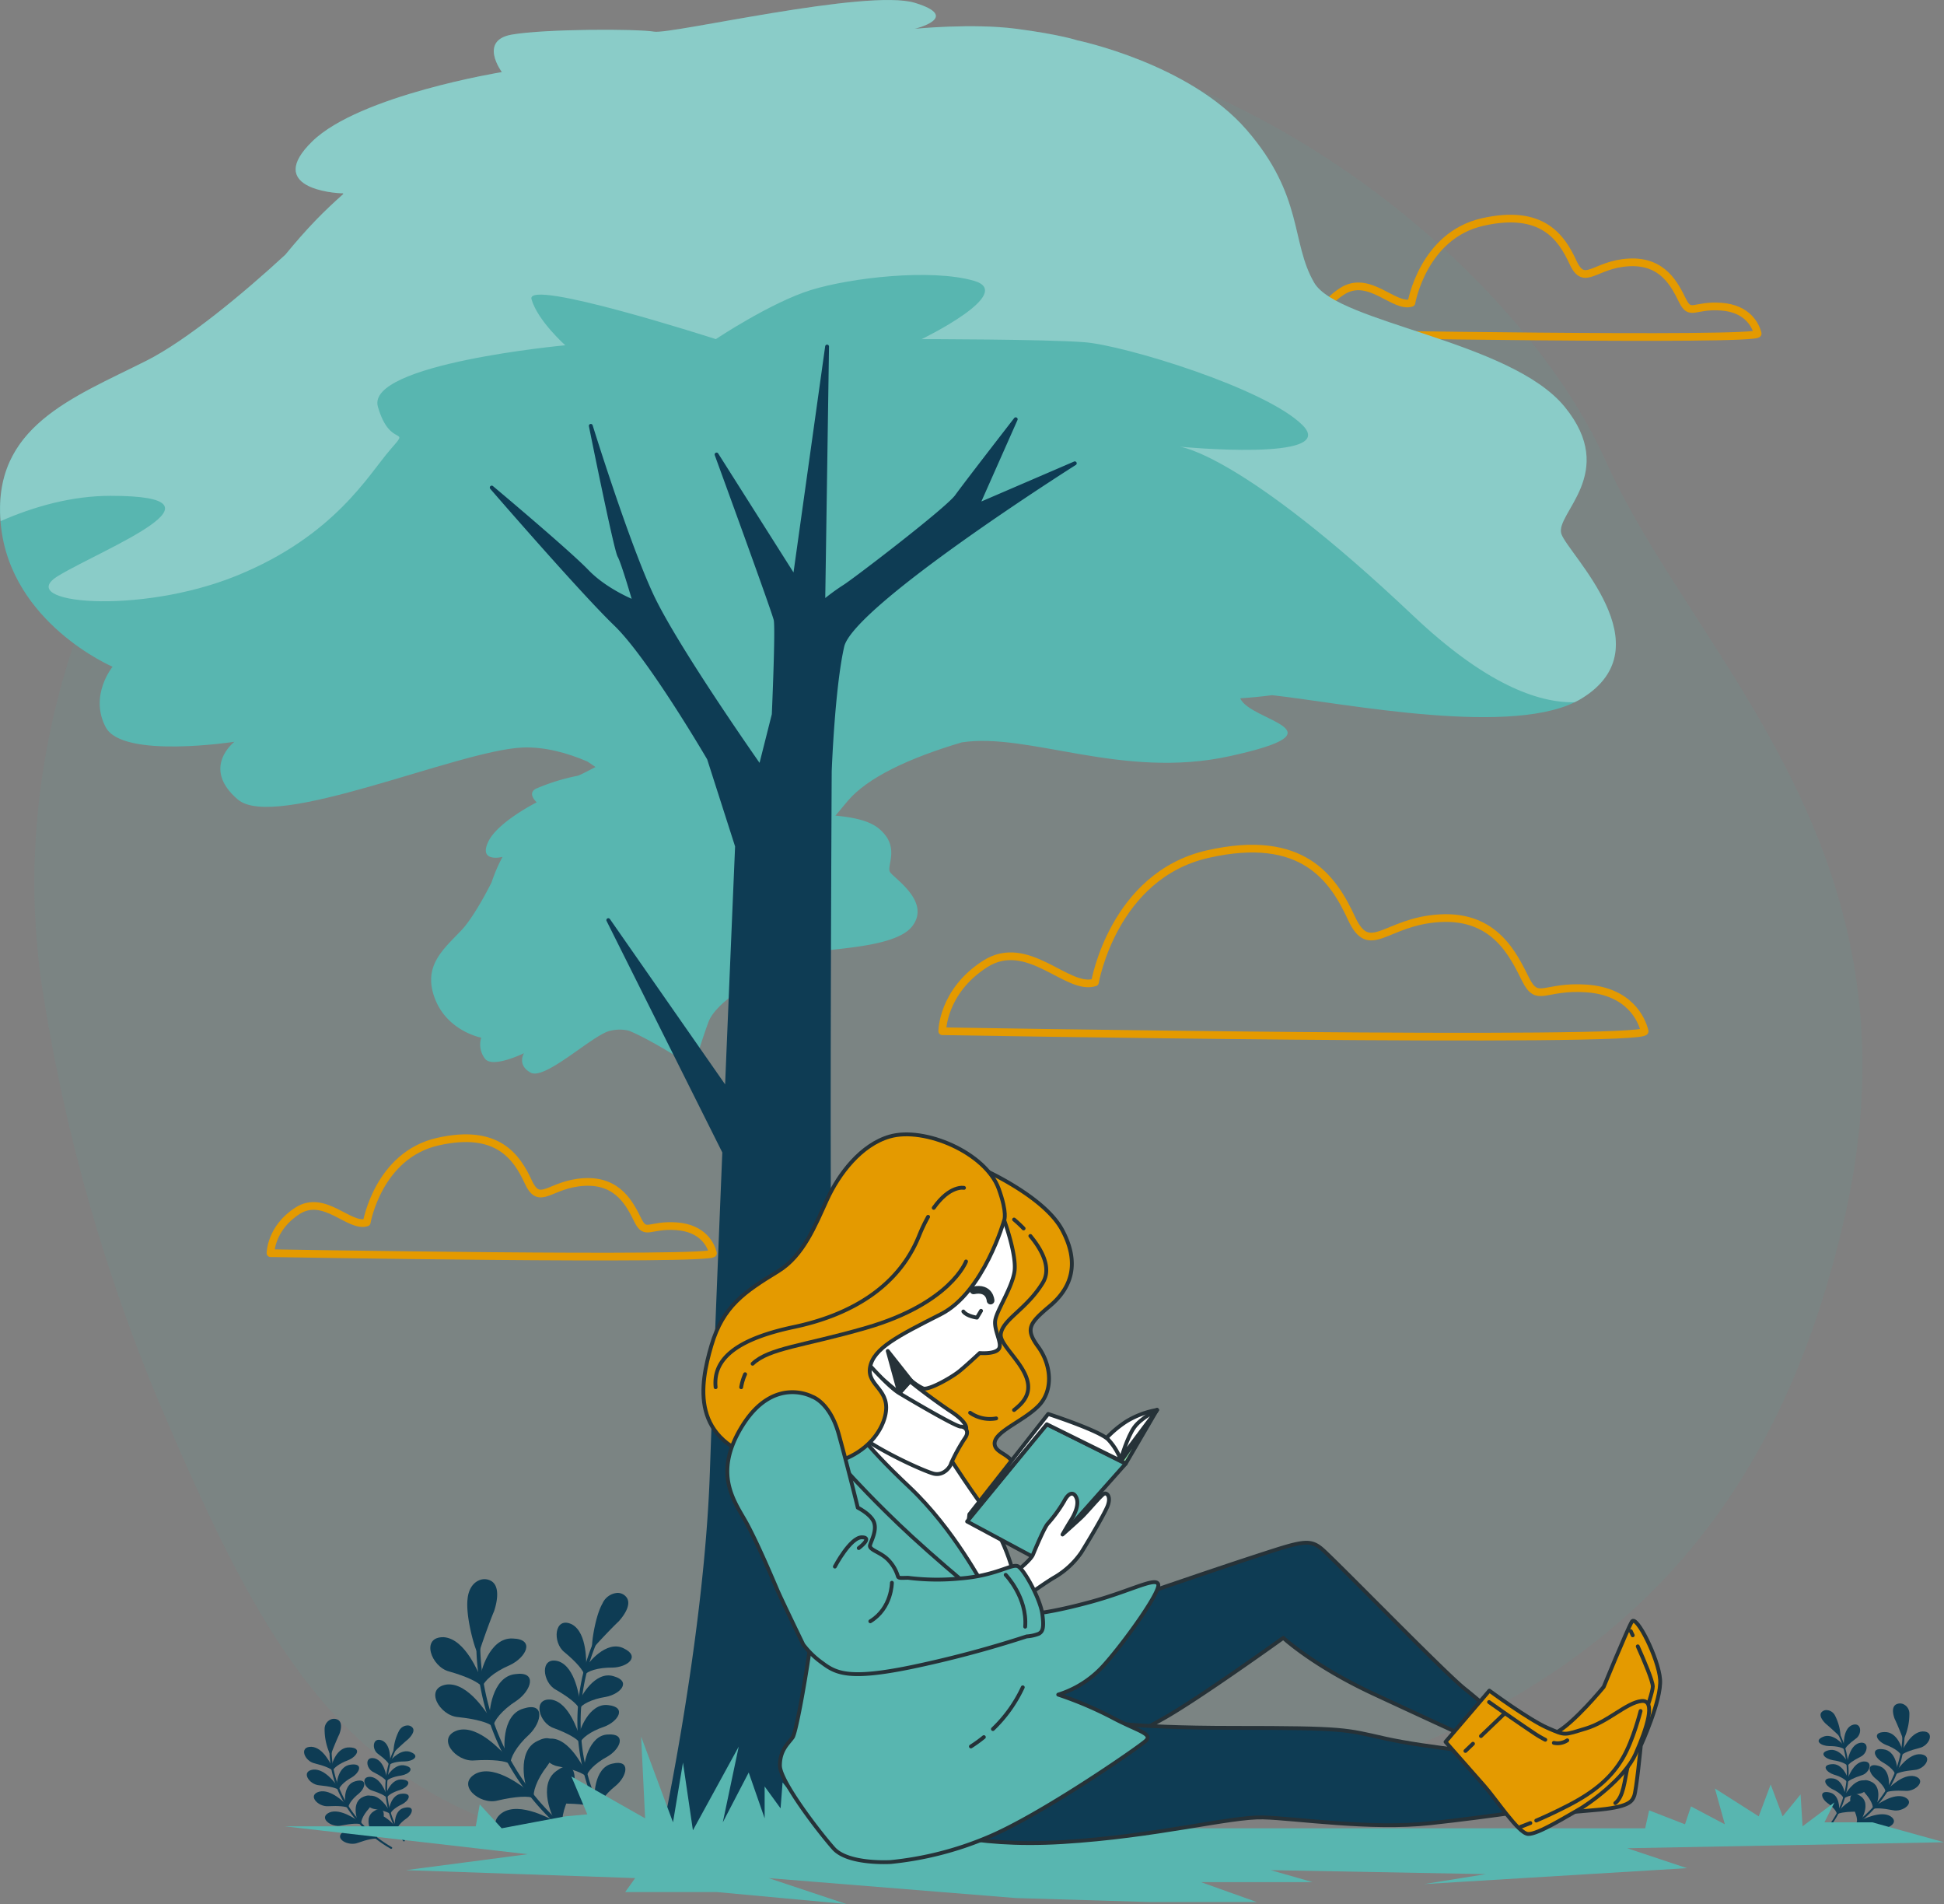 <svg id="Group_171" data-name="Group 171" xmlns="http://www.w3.org/2000/svg" width="505.514" height="495" viewBox="0 0 505.514 495">
  <rect x="0" y="0" width="505.514" height="495" fill="#808080" stroke="none"/>
  <g id="Group_48" data-name="Group 48" transform="translate(8.94 7.471)">
    <path id="Path_109" data-name="Path 109" d="M42.425,285.358C24.166,168.559,121.6,50.835,249.536,36.213q2.389-.272,4.783-.51c89.392-8.879,171.1,59.4,194.466,111.484s84.507,101.627,61.844,198.157S426.4,493.308,282.048,508.531s-170.984-26.062-209.3-116.25A461.5,461.5,0,0,1,42.425,285.358Z" transform="translate(-40.22 -34.918)" fill="rgba(88,182,176,0.1)" opacity="0.9"/>
  </g>
  <path id="Path_110" data-name="Path 110" d="M131.517,263.9s4.765-27.795,29.383-33.354,32.559,6.353,37.324,16.676,8.735.794,23.03,0,19.059,9.53,22.236,15.883,4.765,1.588,15.882,2.382,14.3,7.942,15.089,11.118-182.65,0-182.65,0,0-10.324,11.118-17.471S124.369,266.286,131.517,263.9Z" transform="translate(153.21 -8.506)" fill="none" stroke="#e49a00" stroke-linecap="round" stroke-linejoin="round" stroke-width="2"/>
  <path id="Path_111" data-name="Path 111" d="M337.544,319.628s3-17.508,18.509-21.01,20.509,4,23.512,10.5,5.5.5,14.507,0,12.005,6,14.007,10,3,1,10,1.5,9,5,9.5,7-115.055,0-115.055,0,0-6.5,7-11.005S333.043,321.129,337.544,319.628Z" transform="translate(-242.179 -1.819)" fill="none" stroke="#e49a00" stroke-linecap="round" stroke-linejoin="round" stroke-width="2"/>
  <path id="Path_112" data-name="Path 112" d="M90.044,101.8s3-17.508,18.509-21.01,20.509,4,23.511,10.5,5.5.5,14.507,0,12.006,6,14.007,10,3,1,10,1.5,9,5,9.505,7-115.055,0-115.055,0,0-6.5,7-11S85.542,103.3,90.044,101.8Z" transform="translate(276.984 -23.068)" fill="none" stroke="#e49a00" stroke-linecap="round" stroke-linejoin="round" stroke-width="2"/>
  <g id="Group_85" data-name="Group 85" transform="translate(111.9 410.557)">
    <g id="Group_66" data-name="Group 66" transform="translate(28.382 3.564)">
      <g id="Group_49" data-name="Group 49" transform="translate(9.86 9.883)">
        <path id="Path_113" data-name="Path 113" d="M345.28,467.024a.425.425,0,0,1-.556-.144,53.611,53.611,0,0,1-3.019-52.206.422.422,0,1,1,.758.371,52.761,52.761,0,0,0,2.972,51.379.422.422,0,0,1-.127.584Z" transform="translate(-336.327 -414.437)" fill="#0e3c54"/>
      </g>
      <g id="Group_52" data-name="Group 52" transform="translate(2.236 44.191)">
        <g id="Group_50" data-name="Group 50" transform="translate(12.081)">
          <path id="Path_114" data-name="Path 114" d="M338.013,445.884c-5.068,1-4.825,9.333-4.614,9.379q.467,1.246,1,2.476c-.071-1.188,1.4-3.713,4.461-6.118C341.807,449.128,342.8,444.754,338.013,445.884Z" transform="translate(-333.311 -445.701)" fill="#0e3c54"/>
        </g>
        <g id="Group_51" data-name="Group 51" transform="translate(0 3.654)">
          <path id="Path_115" data-name="Path 115" d="M341.993,449.116c-4.935,1.158-.985,6.921,3.1,6.867,4,.081,6.829.675,7.71,1.464q-.617-1.192-1.171-2.41C351.481,455.175,346.706,448.193,341.993,449.116Z" transform="translate(-339.695 -449.031)" fill="#0e3c54"/>
        </g>
      </g>
      <g id="Group_55" data-name="Group 55" transform="translate(0.264 36.79)">
        <g id="Group_53" data-name="Group 53" transform="translate(11.398)">
          <path id="Path_116" data-name="Path 116" d="M340.8,438.974c-5.158.143-6.339,8.314-6.146,8.386q.245,1.289.555,2.57c.138-1.165,2.026-3.379,5.451-5.216C343.995,442.774,345.719,438.666,340.8,438.974Z" transform="translate(-334.638 -438.957)" fill="#0e3c54"/>
        </g>
        <g id="Group_54" data-name="Group 54" transform="translate(0 1.087)">
          <path id="Path_117" data-name="Path 117" d="M345.276,439.949c-5.058.315-2.144,6.6,1.88,7.215,3.923.737,6.6,1.779,7.332,2.689q-.4-1.258-.733-2.533C353.6,447.438,350.08,439.836,345.276,439.949Z" transform="translate(-342.587 -439.948)" fill="#0e3c54"/>
        </g>
      </g>
      <g id="Group_58" data-name="Group 58" transform="translate(0 27.719)">
        <g id="Group_56" data-name="Group 56" transform="translate(10.45 1.416)">
          <path id="Path_118" data-name="Path 118" d="M342.29,432.027c-5.108-.717-7.639,7.11-7.463,7.207q.025,1.3.114,2.605c.334-1.115,2.567-2.967,6.252-4.2C344.8,436.3,347.187,432.548,342.29,432.027Z" transform="translate(-334.818 -431.981)" fill="#0e3c54"/>
        </g>
        <g id="Group_57" data-name="Group 57">
          <path id="Path_119" data-name="Path 119" d="M347.183,430.721c-5.038-.531-3.214,6.133.647,7.4,3.744,1.377,6.211,2.841,6.775,3.851q-.179-1.3-.3-2.6C354.134,439.469,351.941,431.419,347.183,430.721Z" transform="translate(-344.106 -430.691)" fill="#0e3c54"/>
        </g>
      </g>
      <g id="Group_61" data-name="Group 61" transform="translate(1.415 17.588)">
        <g id="Group_59" data-name="Group 59" transform="translate(8.989 3.86)">
          <path id="Path_120" data-name="Path 120" d="M342.757,425.193c-4.919-1.557-8.724,5.751-8.565,5.871q-.194,1.287-.323,2.584c.515-1.041,3.024-2.491,6.863-3.089C344.516,429.841,347.5,426.53,342.757,425.193Z" transform="translate(-333.87 -424.976)" fill="#0e3c54"/>
        </g>
        <g id="Group_60" data-name="Group 60">
          <path id="Path_121" data-name="Path 121" d="M347.611,421.636c-4.88-1.365-4.2,5.532-.6,7.425,3.461,1.984,5.649,3.837,6.037,4.926q.039-1.305.143-2.608C353,431.448,352.182,423.129,347.611,421.636Z" transform="translate(-344.131 -421.458)" fill="#0e3c54"/>
        </g>
      </g>
      <g id="Group_64" data-name="Group 64" transform="translate(4.463 7.74)">
        <g id="Group_62" data-name="Group 62" transform="translate(7.256 6.179)">
          <path id="Path_122" data-name="Path 122" d="M342.009,418.624c-4.59-2.361-9.6,4.265-9.454,4.4q-.407,1.243-.753,2.505c.682-.944,3.4-1.961,7.289-1.914C342.942,423.541,346.453,420.745,342.009,418.624Z" transform="translate(-331.803 -418.116)" fill="#0e3c54"/>
        </g>
        <g id="Group_63" data-name="Group 63">
          <path id="Path_123" data-name="Path 123" d="M346.464,412.9c-4.583-2.167-5.1,4.8-1.87,7.28,3.076,2.546,4.922,4.748,5.12,5.888q.258-1.284.58-2.559C350.09,423.55,350.708,415.149,346.464,412.9Z" transform="translate(-342.531 -412.485)" fill="#0e3c54"/>
        </g>
      </g>
      <g id="Group_65" data-name="Group 65" transform="translate(13.681)">
        <path id="Path_124" data-name="Path 124" d="M332.906,419.38c-.128.049.572-7.466,2.638-11.046,1.927-3.575,5.066-2.975,5.925-1.423.889,1.546-.555,3.981-2.165,5.729C337.575,414.24,332.835,419.277,332.906,419.38Z" transform="translate(-332.616 -405.406)" fill="#0e3c54"/>
        <path id="Path_125" data-name="Path 125" d="M333.053,419.652a.194.194,0,0,1-.033.016.29.29,0,0,1-.319-.082.1.1,0,0,1-.014-.024.2.2,0,0,1-.043-.216c-.111-1.39.894-8.051,2.67-11.127a4.626,4.626,0,0,1,3.866-2.787,2.881,2.881,0,0,1,2.549,1.368c1.2,2.09-1.384,5.164-2.2,6.055-1.685,1.561-6,6.149-6.339,6.644A.274.274,0,0,1,333.053,419.652Zm4.7-13.277a4.963,4.963,0,0,0-1.945,2.118c-1.631,2.824-2.388,8.068-2.573,10.069.392-.443,1.019-1.116,2.007-2.16,1.271-1.344,2.961-3.087,3.887-3.944,1.541-1.676,2.918-3.982,2.112-5.383a2.314,2.314,0,0,0-2.056-1.082A3.024,3.024,0,0,0,337.749,406.375Z" transform="translate(-332.629 -405.431)" fill="#0e3c54"/>
      </g>
    </g>
    <g id="Group_84" data-name="Group 84">
      <g id="Group_67" data-name="Group 67" transform="translate(11.941 13.433)">
        <path id="Path_126" data-name="Path 126" d="M371.169,470.892a.508.508,0,0,1-.683.112,64.593,64.593,0,0,1-28.7-56.092.508.508,0,0,1,1.016.041,63.571,63.571,0,0,0,28.245,55.2.509.509,0,0,1,.144.706Z" transform="translate(-341.737 -414.425)" fill="#0e3c54"/>
      </g>
      <g id="Group_70" data-name="Group 70" transform="translate(16.926 48.671)">
        <g id="Group_68" data-name="Group 68" transform="translate(13.401)">
          <path id="Path_127" data-name="Path 127" d="M347.822,447.715c-5.1,3.564-.786,12.635-.53,12.584q1.121,1.145,2.308,2.242c-.656-1.275-.259-4.775,1.946-8.913C353.582,449.447,352.556,444.141,347.822,447.715Z" transform="translate(-345.344 -446.536)" fill="#0e3c54"/>
        </g>
        <g id="Group_69" data-name="Group 69" transform="translate(0 11.059)">
          <path id="Path_128" data-name="Path 128" d="M349.712,457.693c-4.878,3.675,2.276,8.11,6.75,6.068,4.449-1.855,7.857-2.576,9.212-2.133q-1.261-1.014-2.463-2.087C363.118,459.762,354.459,454.385,349.712,457.693Z" transform="translate(-348.075 -456.614)" fill="#0e3c54"/>
        </g>
      </g>
      <g id="Group_73" data-name="Group 73" transform="translate(9.839 41.341)">
        <g id="Group_71" data-name="Group 71" transform="translate(14.425)">
          <path id="Path_129" data-name="Path 129" d="M353.725,440.6c-5.618,2.663-2.951,12.246-2.7,12.233q.9,1.3,1.861,2.562c-.415-1.351.59-4.708,3.474-8.4C359.09,443.24,358.995,437.874,353.725,440.6Z" transform="translate(-350.174 -439.857)" fill="#0e3c54"/>
        </g>
        <g id="Group_72" data-name="Group 72" transform="translate(0 8.61)">
          <path id="Path_130" data-name="Path 130" d="M357.114,448.247c-5.421,2.806.845,8.319,5.579,7.042,4.685-1.093,8.147-1.249,9.392-.6q-1.052-1.193-2.04-2.436C369.925,452.461,362.357,445.788,357.114,448.247Z" transform="translate(-355.018 -447.702)" fill="#0e3c54"/>
        </g>
      </g>
      <g id="Group_76" data-name="Group 76" transform="translate(4.592 33.267)">
        <g id="Group_74" data-name="Group 74" transform="translate(14.679)">
          <path id="Path_131" data-name="Path 131" d="M358.648,432.865c-5.979,1.693-4.967,11.551-4.725,11.573q.66,1.424,1.391,2.818c-.174-1.393,1.387-4.519,4.852-7.666C363.494,436.353,364.3,431.059,358.648,432.865Z" transform="translate(-353.707 -432.499)" fill="#0e3c54"/>
        </g>
        <g id="Group_75" data-name="Group 75" transform="translate(0 5.799)">
          <path id="Path_132" data-name="Path 132" d="M363.14,437.985c-5.813,1.862-.563,8.324,4.312,7.846,4.8-.3,8.228.114,9.339.954q-.826-1.341-1.588-2.722C375.056,444.252,368.724,436.443,363.14,437.985Z" transform="translate(-360.582 -437.783)" fill="#0e3c54"/>
        </g>
      </g>
      <g id="Group_79" data-name="Group 79" transform="translate(1.283 24.59)">
        <g id="Group_77" data-name="Group 77" transform="translate(14.158)">
          <path id="Path_133" data-name="Path 133" d="M362.554,424.682c-6.179.674-6.822,10.582-6.59,10.635q.413,1.513.9,3.006c.063-1.4,2.124-4.216,6.066-6.74C366.753,428.952,368.43,423.854,362.554,424.682Z" transform="translate(-355.926 -424.592)" fill="#0e3c54"/>
        </g>
        <g id="Group_78" data-name="Group 78" transform="translate(0 2.759)">
          <path id="Path_134" data-name="Path 134" d="M367.707,427.134c-6.044.866-1.942,8.139,2.943,8.479,4.781.506,8.094,1.486,9.05,2.5q-.591-1.457-1.111-2.945C378.414,435.335,373.471,426.56,367.707,427.134Z" transform="translate(-364.687 -427.107)" fill="#0e3c54"/>
        </g>
      </g>
      <g id="Group_82" data-name="Group 82" transform="translate(0 15.075)">
        <g id="Group_80" data-name="Group 80" transform="translate(13.161 0.335)">
          <path id="Path_135" data-name="Path 135" d="M365.087,416.237c-6.21-.373-8.507,9.366-8.283,9.45q.155,1.569.386,3.129c.294-1.373,2.8-3.816,7.106-5.651C368.5,421.206,371.016,416.416,365.087,416.237Z" transform="translate(-356.79 -416.227)" fill="#0e3c54"/>
        </g>
        <g id="Group_81" data-name="Group 81">
          <path id="Path_136" data-name="Path 136" d="M370.749,415.923c-6.106-.164-3.288,7.775,1.476,8.934,4.63,1.314,7.734,2.844,8.508,4q-.339-1.541-.6-3.1C379.924,425.907,376.523,416.344,370.749,415.923Z" transform="translate(-367.258 -415.921)" fill="#0e3c54"/>
        </g>
      </g>
      <g id="Group_83" data-name="Group 83" transform="translate(9.606)">
        <path id="Path_137" data-name="Path 137" d="M366.533,420.939c-.117.117-3-8.509-2.459-13.459.386-4.878,4.139-5.742,5.84-4.449,1.732,1.272,1.322,4.658.4,7.369C369.182,413,366.4,420.861,366.533,420.939Z" transform="translate(-363.671 -402.153)" fill="#0e3c54"/>
        <path id="Path_138" data-name="Path 138" d="M366.822,421.177a.209.209,0,0,1-.03.033.347.347,0,0,1-.391.065.133.133,0,0,1-.029-.019.248.248,0,0,1-.152-.22c-.8-1.478-2.927-9.311-2.462-13.564.19-2.4,1.248-4.209,2.907-4.951a3.47,3.47,0,0,1,3.475.27c2.342,1.721.984,6.365.512,7.747-1.1,2.54-3.625,9.694-3.761,10.406A.335.335,0,0,1,366.822,421.177Zm-1.275-16.921a5.991,5.991,0,0,0-1.114,3.28c-.426,3.905,1.287,10.055,2.055,12.353.217-.679.583-1.726,1.163-3.357.749-2.1,1.765-4.843,2.369-6.237.886-2.6,1.283-5.808-.286-6.962a2.79,2.79,0,0,0-2.793-.193A3.673,3.673,0,0,0,365.547,404.256Z" transform="translate(-363.693 -402.183)" fill="#0e3c54"/>
      </g>
    </g>
  </g>
  <g id="Group_122" data-name="Group 122" transform="translate(79.069 446.858)">
    <g id="Group_103" data-name="Group 103" transform="translate(15.683 1.718)">
      <g id="Group_86" data-name="Group 86" transform="translate(5.449 4.766)">
        <path id="Path_139" data-name="Path 139" d="M390.52,466.525a.253.253,0,0,1-.307-.069,23.033,23.033,0,0,1-1.668-25.17.249.249,0,0,1,.312-.093.192.192,0,0,1,.106.272,22.67,22.67,0,0,0,1.643,24.772.188.188,0,0,1-.07.281Z" transform="translate(-385.573 -441.172)" fill="#0e3c54"/>
      </g>
      <g id="Group_89" data-name="Group 89" transform="translate(1.236 21.307)">
        <g id="Group_87" data-name="Group 87" transform="translate(6.675)">
          <path id="Path_140" data-name="Path 140" d="M386.5,456.334c-2.8.481-2.666,4.5-2.55,4.522q.259.6.554,1.193c-.04-.573.774-1.79,2.465-2.95C388.6,457.9,389.153,455.789,386.5,456.334Z" transform="translate(-383.906 -456.246)" fill="#0e3c54"/>
        </g>
        <g id="Group_88" data-name="Group 88" transform="translate(0 1.762)">
          <path id="Path_141" data-name="Path 141" d="M388.7,457.892c-2.727.559-.545,3.337,1.71,3.311,2.21.039,3.774.325,4.261.706q-.341-.574-.647-1.161C393.947,460.813,391.308,457.447,388.7,457.892Z" transform="translate(-387.434 -457.851)" fill="#0e3c54"/>
        </g>
      </g>
      <g id="Group_92" data-name="Group 92" transform="translate(0.146 17.738)">
        <g id="Group_90" data-name="Group 90" transform="translate(6.299)">
          <path id="Path_142" data-name="Path 142" d="M388.047,453c-2.85.069-3.5,4.008-3.4,4.044q.135.62.307,1.239c.076-.562,1.118-1.63,3.011-2.515C389.81,454.834,390.763,452.854,388.047,453Z" transform="translate(-384.64 -452.994)" fill="#0e3c54"/>
        </g>
        <g id="Group_91" data-name="Group 91" transform="translate(0 0.524)">
          <path id="Path_143" data-name="Path 143" d="M390.517,453.472c-2.794.152-1.184,3.182,1.039,3.479,2.168.356,3.65.857,4.052,1.3q-.221-.606-.406-1.221C395.115,457.082,393.173,453.417,390.517,453.472Z" transform="translate(-389.032 -453.472)" fill="#0e3c54"/>
        </g>
      </g>
      <g id="Group_95" data-name="Group 95" transform="translate(0 13.364)">
        <g id="Group_93" data-name="Group 93" transform="translate(5.774 0.682)">
          <path id="Path_144" data-name="Path 144" d="M388.868,449.652c-2.822-.345-4.221,3.428-4.124,3.475q.013.629.063,1.257c.184-.538,1.419-1.431,3.454-2.023C390.256,451.712,391.574,449.9,388.868,449.652Z" transform="translate(-384.74 -449.63)" fill="#0e3c54"/>
        </g>
        <g id="Group_94" data-name="Group 94">
          <path id="Path_145" data-name="Path 145" d="M391.572,449.022c-2.784-.256-1.777,2.957.358,3.569,2.068.665,3.431,1.371,3.743,1.857q-.1-.624-.162-1.253C395.413,453.241,394.2,449.359,391.572,449.022Z" transform="translate(-389.872 -449.008)" fill="#0e3c54"/>
        </g>
      </g>
      <g id="Group_98" data-name="Group 98" transform="translate(0.781 8.48)">
        <g id="Group_96" data-name="Group 96" transform="translate(4.967 1.861)">
          <path id="Path_146" data-name="Path 146" d="M389.126,446.357c-2.718-.751-4.821,2.774-4.733,2.831-.07.414-.131.828-.178,1.245.284-.5,1.671-1.2,3.793-1.489C390.1,448.6,391.746,447,389.126,446.357Z" transform="translate(-384.216 -446.253)" fill="#0e3c54"/>
        </g>
        <g id="Group_97" data-name="Group 97">
          <path id="Path_147" data-name="Path 147" d="M391.808,444.643c-2.7-.658-2.321,2.667-.332,3.58,1.913.957,3.122,1.85,3.336,2.375q.021-.629.079-1.258C394.785,449.373,394.334,445.362,391.808,444.643Z" transform="translate(-389.885 -444.557)" fill="#0e3c54"/>
        </g>
      </g>
      <g id="Group_101" data-name="Group 101" transform="translate(2.466 3.732)">
        <g id="Group_99" data-name="Group 99" transform="translate(4.01 2.98)">
          <path id="Path_148" data-name="Path 148" d="M388.713,443.191c-2.537-1.139-5.3,2.056-5.224,2.123q-.225.6-.416,1.208c.376-.455,1.88-.946,4.027-.923C389.228,445.561,391.168,444.212,388.713,443.191Z" transform="translate(-383.073 -442.946)" fill="#0e3c54"/>
        </g>
        <g id="Group_100" data-name="Group 100">
          <path id="Path_149" data-name="Path 149" d="M391.174,440.429c-2.532-1.045-2.818,2.316-1.033,3.51,1.7,1.228,2.719,2.289,2.829,2.839q.143-.619.321-1.233C393.178,445.565,393.52,441.515,391.174,440.429Z" transform="translate(-389.001 -440.23)" fill="#0e3c54"/>
        </g>
      </g>
      <g id="Group_102" data-name="Group 102" transform="translate(7.559)">
        <path id="Path_150" data-name="Path 150" d="M383.683,443.555a13.426,13.426,0,0,1,1.457-5.325c1.064-1.724,2.8-1.434,3.274-.686.491.745-.307,1.919-1.2,2.762C386.263,441.077,383.643,443.505,383.683,443.555Z" transform="translate(-383.522 -436.817)" fill="#0e3c54"/>
        <path id="Path_151" data-name="Path 151" d="M383.764,443.687l-.019.008a.178.178,0,0,1-.176-.04l-.009-.012a.09.09,0,0,1-.023-.1,12.952,12.952,0,0,1,1.475-5.365,2.575,2.575,0,0,1,2.137-1.344,1.663,1.663,0,0,1,1.409.661c.664,1.007-.765,2.49-1.218,2.919-.932.753-3.315,2.965-3.5,3.2A.143.143,0,0,1,383.764,443.687Zm2.6-6.4a2.567,2.567,0,0,0-1.074,1.022,13.032,13.032,0,0,0-1.422,4.855c.216-.214.564-.538,1.109-1.041.7-.649,1.636-1.488,2.148-1.9.852-.808,1.612-1.919,1.168-2.6a1.339,1.339,0,0,0-1.137-.521A1.875,1.875,0,0,0,386.359,437.284Z" transform="translate(-383.529 -436.829)" fill="#0e3c54"/>
      </g>
    </g>
    <g id="Group_121" data-name="Group 121">
      <g id="Group_104" data-name="Group 104" transform="translate(6.599 6.477)">
        <path id="Path_152" data-name="Path 152" d="M404.826,468.391a.31.31,0,0,1-.377.054c-10.272-5.941-16.349-16.3-15.858-27.044a.267.267,0,0,1,.292-.235.261.261,0,0,1,.269.255c-.483,10.571,5.5,20.768,15.608,26.615a.227.227,0,0,1,.08.34Z" transform="translate(-388.563 -441.166)" fill="#0e3c54"/>
      </g>
      <g id="Group_107" data-name="Group 107" transform="translate(9.353 23.466)">
        <g id="Group_105" data-name="Group 105" transform="translate(7.405)">
          <path id="Path_153" data-name="Path 153" d="M391.925,457.216c-2.819,1.719-.433,6.091-.293,6.067q.619.551,1.275,1.081c-.362-.616-.143-2.3,1.075-4.3C395.107,458.052,394.541,455.493,391.925,457.216Z" transform="translate(-390.556 -456.648)" fill="#0e3c54"/>
        </g>
        <g id="Group_106" data-name="Group 106" transform="translate(0 5.332)">
          <path id="Path_154" data-name="Path 154" d="M392.969,462.027c-2.7,1.771,1.257,3.91,3.73,2.926,2.458-.894,4.341-1.242,5.091-1.028q-.7-.49-1.361-1.006C400.378,463.025,395.593,460.433,392.969,462.027Z" transform="translate(-392.065 -461.507)" fill="#0e3c54"/>
        </g>
      </g>
      <g id="Group_110" data-name="Group 110" transform="translate(5.437 19.932)">
        <g id="Group_108" data-name="Group 108" transform="translate(7.971)">
          <path id="Path_155" data-name="Path 155" d="M395.187,453.786c-3.1,1.285-1.629,5.9-1.492,5.9q.5.627,1.028,1.236c-.228-.651.327-2.27,1.92-4.049C398.152,455.059,398.1,452.471,395.187,453.786Z" transform="translate(-393.225 -453.427)" fill="#0e3c54"/>
        </g>
        <g id="Group_109" data-name="Group 109" transform="translate(0 4.152)">
          <path id="Path_156" data-name="Path 156" d="M397.061,457.473c-3,1.352.466,4.01,3.082,3.394,2.589-.527,4.5-.6,5.189-.289q-.579-.574-1.127-1.174C404.14,459.5,399.958,456.287,397.061,457.473Z" transform="translate(-395.902 -457.21)" fill="#0e3c54"/>
        </g>
      </g>
      <g id="Group_113" data-name="Group 113" transform="translate(2.538 16.039)">
        <g id="Group_111" data-name="Group 111" transform="translate(8.111)">
          <path id="Path_157" data-name="Path 157" d="M397.908,450.056c-3.3.816-2.744,5.57-2.612,5.58q.365.686.769,1.358c-.1-.67.767-2.178,2.682-3.7C400.585,451.738,401.032,449.186,397.908,450.056Z" transform="translate(-395.177 -449.879)" fill="#0e3c54"/>
        </g>
        <g id="Group_112" data-name="Group 112" transform="translate(0 2.796)">
          <path id="Path_158" data-name="Path 158" d="M400.389,452.525c-3.212.9-.312,4.014,2.382,3.784,2.65-.146,4.546.055,5.161.46q-.458-.647-.878-1.313C406.974,455.547,403.475,451.782,400.389,452.525Z" transform="translate(-398.976 -452.428)" fill="#0e3c54"/>
        </g>
      </g>
      <g id="Group_116" data-name="Group 116" transform="translate(0.709 11.857)">
        <g id="Group_114" data-name="Group 114" transform="translate(7.823)">
          <path id="Path_159" data-name="Path 159" d="M400.067,446.112c-3.415.325-3.77,5.1-3.642,5.127q.229.729.5,1.45c.034-.674,1.173-2.033,3.351-3.25C402.387,448.169,403.313,445.711,400.067,446.112Z" transform="translate(-396.403 -446.068)" fill="#0e3c54"/>
        </g>
        <g id="Group_115" data-name="Group 115" transform="translate(0 1.33)">
          <path id="Path_160" data-name="Path 160" d="M402.914,447.293c-3.339.418-1.073,3.924,1.626,4.088,2.642.244,4.473.717,5,1.2q-.326-.7-.613-1.42C408.83,451.247,406.1,447.017,402.914,447.293Z" transform="translate(-401.245 -447.28)" fill="#0e3c54"/>
        </g>
      </g>
      <g id="Group_119" data-name="Group 119" transform="translate(0 7.268)">
        <g id="Group_117" data-name="Group 117" transform="translate(7.272 0.162)">
          <path id="Path_161" data-name="Path 161" d="M401.466,442.039c-3.431-.18-4.7,4.516-4.577,4.556q.086.757.214,1.509c.162-.662,1.546-1.84,3.927-2.725C403.354,444.435,404.742,442.126,401.466,442.039Z" transform="translate(-396.881 -442.034)" fill="#0e3c54"/>
        </g>
        <g id="Group_118" data-name="Group 118">
          <path id="Path_162" data-name="Path 162" d="M404.594,441.888c-3.373-.079-1.816,3.749.816,4.307,2.558.633,4.273,1.372,4.7,1.931q-.188-.744-.334-1.5C409.664,446.7,407.785,442.091,404.594,441.888Z" transform="translate(-402.665 -441.887)" fill="#0e3c54"/>
        </g>
      </g>
      <g id="Group_120" data-name="Group 120" transform="translate(5.307)">
        <path id="Path_163" data-name="Path 163" d="M402.264,444.306c-.065.057-1.657-4.1-1.358-6.489.214-2.352,2.288-2.769,3.227-2.145.957.613.731,2.246.22,3.553A53.777,53.777,0,0,0,402.264,444.306Z" transform="translate(-400.683 -435.249)" fill="#0e3c54"/>
        <path id="Path_164" data-name="Path 164" d="M402.425,444.421l-.017.015a.213.213,0,0,1-.216.032l-.014-.009c-.045-.024-.079-.043-.084-.105a15.5,15.5,0,0,1-1.362-6.54,2.669,2.669,0,0,1,1.607-2.388,2.158,2.158,0,0,1,1.92.13c1.294.831.544,3.069.284,3.736-.608,1.225-2,4.674-2.078,5.017A.15.15,0,0,1,402.425,444.421Zm-.7-8.159a2.672,2.672,0,0,0-.616,1.581c-.235,1.883.712,4.848,1.137,5.956.12-.328.322-.833.642-1.619.414-1.013.976-2.334,1.309-3.008.489-1.251.709-2.8-.158-3.356a1.734,1.734,0,0,0-1.543-.093A2.008,2.008,0,0,0,401.72,436.263Z" transform="translate(-400.696 -435.263)" fill="#0e3c54"/>
      </g>
    </g>
  </g>
  <g id="Group_159" data-name="Group 159" transform="translate(472.91 442.866)">
    <g id="Group_140" data-name="Group 140" transform="translate(0 1.718)">
      <g id="Group_123" data-name="Group 123" transform="translate(2.743 4.765)">
        <path id="Path_165" data-name="Path 165" d="M43.6,462.888a.255.255,0,0,0,.307-.069,23.033,23.033,0,0,0,1.669-25.171.249.249,0,0,0-.312-.093.192.192,0,0,0-.108.272A22.666,22.666,0,0,1,43.518,462.6a.19.19,0,0,0,.071.282Z" transform="translate(-43.481 -437.534)" fill="#0e3c54"/>
      </g>
      <g id="Group_126" data-name="Group 126" transform="translate(0.914 21.306)">
        <g id="Group_124" data-name="Group 124">
          <path id="Path_166" data-name="Path 166" d="M47.563,452.7c2.8.482,2.667,4.5,2.55,4.522q-.258.6-.554,1.194c.04-.574-.775-1.791-2.465-2.95C45.466,454.26,44.915,452.151,47.563,452.7Z" transform="translate(-45.725 -452.608)" fill="#0e3c54"/>
        </g>
        <g id="Group_125" data-name="Group 125" transform="translate(3.871 1.762)">
          <path id="Path_167" data-name="Path 167" d="M45.612,454.254c2.727.559.545,3.337-1.71,3.311-2.21.04-3.774.326-4.261.706q.341-.575.647-1.161C40.369,457.175,43.008,453.809,45.612,454.254Z" transform="translate(-39.642 -454.213)" fill="#0e3c54"/>
        </g>
      </g>
      <g id="Group_129" data-name="Group 129" transform="translate(1.719 17.737)">
        <g id="Group_127" data-name="Group 127">
          <path id="Path_168" data-name="Path 168" d="M46.08,449.364c2.85.069,3.5,4.009,3.4,4.044q-.135.62-.307,1.239c-.077-.562-1.119-1.63-3.012-2.515C44.317,451.2,43.363,449.216,46.08,449.364Z" transform="translate(-44.388 -449.356)" fill="#0e3c54"/>
        </g>
        <g id="Group_128" data-name="Group 128" transform="translate(4.82 0.524)">
          <path id="Path_169" data-name="Path 169" d="M43.739,449.834c2.795.153,1.185,3.182-1.038,3.479-2.168.356-3.65.858-4.053,1.3q.221-.606.4-1.22C39.143,453.444,41.085,449.779,43.739,449.834Z" transform="translate(-38.649 -449.834)" fill="#0e3c54"/>
        </g>
      </g>
      <g id="Group_132" data-name="Group 132" transform="translate(1.828 13.363)">
        <g id="Group_130" data-name="Group 130" transform="translate(0 0.683)">
          <path id="Path_170" data-name="Path 170" d="M45.308,446.015c2.823-.346,4.222,3.428,4.125,3.474-.01.419-.031.837-.064,1.256-.184-.538-1.418-1.43-3.454-2.023C43.92,448.074,42.6,446.266,45.308,446.015Z" transform="translate(-43.778 -445.993)" fill="#0e3c54"/>
        </g>
        <g id="Group_131" data-name="Group 131" transform="translate(5.633)">
          <path id="Path_171" data-name="Path 171" d="M42.617,445.384c2.784-.256,1.776,2.957-.358,3.57-2.069.664-3.433,1.369-3.743,1.857q.1-.626.162-1.254C38.775,449.6,39.988,445.722,42.617,445.384Z" transform="translate(-38.516 -445.37)" fill="#0e3c54"/>
        </g>
      </g>
      <g id="Group_135" data-name="Group 135" transform="translate(1.254 8.479)">
        <g id="Group_133" data-name="Group 133" transform="translate(0 1.861)">
          <path id="Path_172" data-name="Path 172" d="M45.1,442.719c2.718-.751,4.821,2.774,4.733,2.831q.107.62.179,1.245c-.285-.5-1.672-1.2-3.794-1.489C44.131,444.96,42.484,443.365,45.1,442.719Z" transform="translate(-43.754 -442.615)" fill="#0e3c54"/>
        </g>
        <g id="Group_134" data-name="Group 134" transform="translate(6.222)">
          <path id="Path_173" data-name="Path 173" d="M42.309,441c2.7-.658,2.321,2.667.334,3.58-1.913.957-3.122,1.85-3.336,2.375q-.021-.629-.079-1.258C39.333,445.735,39.784,441.725,42.309,441Z" transform="translate(-39.228 -440.919)" fill="#0e3c54"/>
        </g>
      </g>
      <g id="Group_138" data-name="Group 138" transform="translate(0 3.731)">
        <g id="Group_136" data-name="Group 136" transform="translate(0 2.98)">
          <path id="Path_174" data-name="Path 174" d="M45.563,439.553c2.537-1.139,5.3,2.056,5.224,2.123q.225.6.416,1.208c-.377-.455-1.88-.946-4.027-.923C45.048,441.923,43.108,440.576,45.563,439.553Z" transform="translate(-44.417 -439.308)" fill="#0e3c54"/>
        </g>
        <g id="Group_137" data-name="Group 137" transform="translate(6.505)">
          <path id="Path_175" data-name="Path 175" d="M42.88,436.791c2.533-1.045,2.818,2.318,1.034,3.51-1.7,1.228-2.719,2.289-2.83,2.839q-.142-.619-.32-1.233C40.877,441.927,40.535,437.877,42.88,436.791Z" transform="translate(-40.763 -436.592)" fill="#0e3c54"/>
        </g>
      </g>
      <g id="Group_139" data-name="Group 139" transform="translate(0.501)">
        <path id="Path_176" data-name="Path 176" d="M50.425,439.917a13.445,13.445,0,0,0-1.457-5.325c-1.066-1.724-2.8-1.434-3.274-.686-.492.745.307,1.919,1.2,2.762C47.846,437.439,50.465,439.867,50.425,439.917Z" transform="translate(-45.385 -433.18)" fill="#0e3c54"/>
        <path id="Path_177" data-name="Path 177" d="M50.371,440.048l.019.008a.175.175,0,0,0,.177-.039l.008-.012a.088.088,0,0,0,.024-.1,12.96,12.96,0,0,0-1.476-5.365,2.569,2.569,0,0,0-2.135-1.343,1.657,1.657,0,0,0-1.409.66c-.664,1.007.765,2.49,1.218,2.92.932.752,3.315,2.964,3.5,3.2A.143.143,0,0,0,50.371,440.048Zm-2.594-6.4a2.58,2.58,0,0,1,1.074,1.022,13.058,13.058,0,0,1,1.422,4.855c-.217-.214-.564-.538-1.109-1.041-.7-.647-1.636-1.488-2.148-1.9-.852-.808-1.613-1.919-1.168-2.6a1.338,1.338,0,0,1,1.136-.521A1.878,1.878,0,0,1,47.777,433.646Z" transform="translate(-45.404 -433.192)" fill="#0e3c54"/>
      </g>
    </g>
    <g id="Group_158" data-name="Group 158" transform="translate(6.024)">
      <g id="Group_141" data-name="Group 141" transform="translate(0 6.476)">
        <path id="Path_178" data-name="Path 178" d="M30.3,464.753a.309.309,0,0,0,.377.054c10.273-5.94,16.349-16.3,15.859-27.044a.267.267,0,0,0-.292-.235.263.263,0,0,0-.27.255c.483,10.571-5.5,20.77-15.608,26.615a.227.227,0,0,0-.079.34Z" transform="translate(-30.237 -437.528)" fill="#0e3c54"/>
      </g>
      <g id="Group_144" data-name="Group 144" transform="translate(2.187 23.466)">
        <g id="Group_142" data-name="Group 142">
          <path id="Path_179" data-name="Path 179" d="M42.1,453.579c2.819,1.718.433,6.091.293,6.067q-.621.553-1.276,1.081c.363-.615.144-2.3-1.074-4.3C38.919,454.414,39.486,451.855,42.1,453.579Z" transform="translate(-39.495 -453.01)" fill="#0e3c54"/>
        </g>
        <g id="Group_143" data-name="Group 143" transform="translate(1.656 5.333)">
          <path id="Path_180" data-name="Path 180" d="M41.567,458.389c2.7,1.772-1.258,3.911-3.729,2.926-2.459-.894-4.342-1.241-5.091-1.028q.7-.489,1.361-1.006C34.159,459.388,38.944,456.795,41.567,458.389Z" transform="translate(-32.748 -457.869)" fill="#0e3c54"/>
        </g>
      </g>
      <g id="Group_147" data-name="Group 147" transform="translate(5.116 19.932)">
        <g id="Group_145" data-name="Group 145">
          <path id="Path_181" data-name="Path 181" d="M38.877,450.149c3.1,1.284,1.631,5.9,1.493,5.9q-.5.627-1.028,1.236c.228-.652-.327-2.27-1.92-4.05C35.913,451.421,35.965,448.834,38.877,450.149Z" transform="translate(-36.443 -449.79)" fill="#0e3c54"/>
        </g>
        <g id="Group_146" data-name="Group 146" transform="translate(2.937 4.151)">
          <path id="Path_182" data-name="Path 182" d="M37.451,453.835c3,1.353-.466,4.011-3.082,3.4-2.589-.528-4.5-.6-5.19-.29q.581-.574,1.127-1.174C30.372,455.867,34.554,452.649,37.451,453.835Z" transform="translate(-29.178 -453.572)" fill="#0e3c54"/>
        </g>
      </g>
      <g id="Group_150" data-name="Group 150" transform="translate(7.259 16.039)">
        <g id="Group_148" data-name="Group 148">
          <path id="Path_183" data-name="Path 183" d="M36.211,446.419c3.3.816,2.744,5.569,2.611,5.58q-.364.686-.769,1.359c.1-.672-.766-2.179-2.681-3.7C33.534,448.1,33.087,445.549,36.211,446.419Z" transform="translate(-33.928 -446.242)" fill="#0e3c54"/>
        </g>
        <g id="Group_149" data-name="Group 149" transform="translate(4.169 2.795)">
          <path id="Path_184" data-name="Path 184" d="M34.079,448.887c3.212.9.312,4.014-2.382,3.784-2.65-.145-4.546.055-5.161.46q.456-.647.877-1.312C27.5,451.909,30.993,448.144,34.079,448.887Z" transform="translate(-26.536 -448.79)" fill="#0e3c54"/>
        </g>
      </g>
      <g id="Group_153" data-name="Group 153" transform="translate(8.604 11.856)">
        <g id="Group_151" data-name="Group 151">
          <path id="Path_185" data-name="Path 185" d="M34.122,442.474c3.415.325,3.77,5.1,3.641,5.128q-.227.729-.5,1.448c-.034-.674-1.174-2.033-3.352-3.249C31.8,444.532,30.875,442.073,34.122,442.474Z" transform="translate(-31.999 -442.43)" fill="#0e3c54"/>
        </g>
        <g id="Group_152" data-name="Group 152" transform="translate(5.313 1.33)">
          <path id="Path_186" data-name="Path 186" d="M31.5,443.655c3.339.418,1.073,3.924-1.627,4.088-2.641.245-4.473.717-5,1.2q.328-.7.613-1.42C25.581,447.609,28.312,443.379,31.5,443.655Z" transform="translate(-24.87 -443.642)" fill="#0e3c54"/>
        </g>
      </g>
      <g id="Group_156" data-name="Group 156" transform="translate(9.128 7.268)">
        <g id="Group_154" data-name="Group 154" transform="translate(0 0.162)">
          <path id="Path_187" data-name="Path 187" d="M32.788,438.4c3.43-.18,4.7,4.516,4.576,4.557q-.086.756-.213,1.508c-.162-.662-1.546-1.839-3.927-2.725C30.9,440.8,29.511,438.488,32.788,438.4Z" transform="translate(-30.852 -438.397)" fill="#0e3c54"/>
        </g>
        <g id="Group_155" data-name="Group 155" transform="translate(6.348)">
          <path id="Path_188" data-name="Path 188" d="M29.74,438.25c3.374-.078,1.817,3.749-.815,4.308-2.558.633-4.273,1.371-4.7,1.93q.188-.742.334-1.5C24.67,443.064,26.549,438.453,29.74,438.25Z" transform="translate(-24.224 -438.249)" fill="#0e3c54"/>
        </g>
      </g>
      <g id="Group_157" data-name="Group 157" transform="translate(13.314)">
        <path id="Path_189" data-name="Path 189" d="M31.757,440.669c.066.056,1.657-4.1,1.36-6.49-.214-2.352-2.288-2.769-3.227-2.145-.957.613-.731,2.246-.219,3.553A53.859,53.859,0,0,1,31.757,440.669Z" transform="translate(-29.039 -431.612)" fill="#0e3c54"/>
        <path id="Path_190" data-name="Path 190" d="M31.631,440.783l.016.016a.213.213,0,0,0,.216.031l.015-.009c.045-.024.078-.043.084-.105a15.482,15.482,0,0,0,1.361-6.54,2.666,2.666,0,0,0-1.607-2.388,2.159,2.159,0,0,0-1.92.131c-1.294.83-.543,3.069-.283,3.735.608,1.225,2,4.674,2.078,5.017A.148.148,0,0,0,31.631,440.783Zm.7-8.158a2.662,2.662,0,0,1,.616,1.581c.236,1.882-.711,4.848-1.136,5.955-.12-.328-.322-.832-.643-1.619-.414-1.013-.974-2.334-1.309-3.007-.488-1.252-.708-2.8.159-3.357a1.734,1.734,0,0,1,1.543-.093A2.019,2.019,0,0,1,32.336,432.626Z" transform="translate(-29.061 -431.626)" fill="#0e3c54"/>
      </g>
    </g>
  </g>
  <g id="Group_161" data-name="Group 161" transform="translate(0)">
    <path id="Path_191" data-name="Path 191" d="M271.893,252.808c2.52-2.654,5.622-8.035,7.833-12.411.437-1.26.9-2.506,1.435-3.726.431-.99.909-1.953,1.41-2.9-.006-.043-.02-.069-.053-.059-.769.218-6.04,1.168-3.621-3.955s12.6-10.242,12.6-10.242-2.6-2.307-.181-3.55A54.158,54.158,0,0,1,302,212.639c1.354-.109,15.047-8.446,19-8.187s.658,2.306.658,2.306a35.9,35.9,0,0,1,7.687-2.191,24.985,24.985,0,0,1,4.9-.29s9.041-.36,15.078,4.292,6.179,9.043,9,12.119,16.323.889,22.1,5.613,1.935,9.7,2.959,11.348,10.792,7.73,5.7,14.168c-3.915,4.951-17.877,5.539-23.517,6.391q-1.121.515-2.333.963c1.323,1.855,8.973.5.662,5.367-7.532,4.408-15.812,2.2-20.624,4.553-3.65,2.566-6.252,5.188-7.148,7.647-2.165,5.938-3.783,11.674-3.783,11.674s-10.7-7.029-16.919-9.541a10.487,10.487,0,0,0-5.3.167c-4.8,1.644-16.587,12.763-20.21,10.749s-1.717-5.052-1.717-5.052-8.017,3.948-10.1,1.495a6.046,6.046,0,0,1-1.022-5.527s-8.783-1.652-12.036-10.145S267.205,257.747,271.893,252.808Z" transform="translate(-151.934 -10.929)" fill="#58b6b0"/>
    <g id="Group_160" data-name="Group 160">
      <path id="Path_192" data-name="Path 192" d="M136.653,121.887c10.409-5.243,25.136-17.422,36.126-27.568,2.528-3.074,5.14-6.089,7.933-8.981,2.268-2.347,4.658-4.59,7.112-6.774.018-.119,0-.2-.116-.2-2.641,0-20.246-1.5-7.923-13.507s49.294-18.01,49.294-18.01-6.162-8.255,2.64-9.755,32.569-1.5,36.971-.751,55.455-11.257,67.778-7.5,0,6.753,0,6.753,14.965-1.5,26.408,0,15.845,3,15.845,3,29.048,6,44.011,23.263,11.443,29.266,17.6,39.772,51.054,15.007,65.139,32.268-2.641,27.764-.881,33.017,27.288,29.266,5.282,42.774c-16.923,10.388-61.813,1.2-80.5-.849q-4.031.53-8.285.808c2.522,6.044,28.049,8.3-2.759,15.05-27.922,6.121-52.229-6.249-69.644-3.594-13.921,4.13-24.56,9.224-29.636,15.193-12.256,14.409-22.589,28.7-22.589,28.7s-27.626-27.3-45.111-38.9c-5.252-2.257-11.173-3.9-16.99-3.643-16.725.751-64.259,21.762-73.94,13.507s-.88-15.008-.88-15.008-29.048,4.5-33.449-3.752,1.76-15.758,1.76-15.758-26.407-11.257-29.048-36.77S117.287,131.643,136.653,121.887Z" transform="translate(-98.577 -28.109)" fill="#58b6b0"/>
      <path id="Path_193" data-name="Path 193" d="M136.636,121.887c10.409-5.243,25.136-17.422,36.126-27.568,2.528-3.074,5.14-6.089,7.933-8.981,2.268-2.347,4.658-4.59,7.112-6.774.018-.119,0-.2-.117-.2-2.64,0-20.245-1.5-7.922-13.507s49.294-18.01,49.294-18.01-6.162-8.255,2.64-9.755,32.569-1.5,36.971-.751,55.455-11.257,67.778-7.5,0,6.753,0,6.753,14.965-1.5,26.408,0,15.845,3,15.845,3,29.048,6,44.011,23.263,11.443,29.266,17.6,39.772,51.054,15.007,65.139,32.268-2.641,27.764-.881,33.017,27.288,29.266,5.282,42.774c-.578.356-1.2.683-1.839.994-9.584.191-23.265-4.792-41.986-22.51-44.733-42.337-60.71-43.935-60.71-43.935s41.538,3.994,31.953-5.592-46.331-20.77-56.717-21.568-42.337-.8-42.337-.8,24.764-11.982,13.58-15.177-31.953-.8-42.337,2.4S284.7,116.275,284.7,116.275s-49.527-15.976-47.929-10.384,8.788,11.982,8.788,11.982-51.923,4.793-48.728,15.976,8.786,4.793,3.2,11.184-14.38,22.366-39.941,32.751-58.313,7.189-46.331,0,47.13-20.77,13.58-20.77c-10.08,0-19.864,2.749-28.631,6.582C96.76,138.947,117.545,131.5,136.636,121.887Z" transform="translate(-98.561 -28.109)" fill="#fff" opacity="0.3"/>
    </g>
    <path id="Path_194" data-name="Path 194" d="M287.93,303.474c1.429-34.581,2.66-63.428,2.66-63.428l-7.3-22.775s-15.361-26.351-24.279-34.944S226.8,146.811,226.8,146.811s19.819,16.613,24.775,21.768,12.387,8.019,12.387,8.019S260.991,166.288,260,164.57s-7.432-33.8-7.432-33.8,9.414,30.36,15.856,44.109,28.242,44.682,28.242,44.682l3.469-13.748s.991-22.342.495-24.633-15.36-42.963-15.36-42.963l20.315,32.08,8.423-60.149-.991,66.45a56.8,56.8,0,0,1,5.449-4.01c1.983-1.146,26.757-20.05,29.235-23.487s15.36-20.05,15.36-20.05l-9.909,22.341,25.27-10.885s-57.972,36.662-60.45,47.547-3.261,32.512-3.261,32.512-.561,105.461-.051,126.117,6.125,91.484,6.637,109.781-1.041,44.122-1.041,44.122h-49.5s11.742-52.976,13.274-97.832c.658-19.29,1.963-52.079,3.237-83.191l-30.15-60.3Z" transform="translate(-98.935 -20.055)" fill="#0e3c54" stroke="#0e3c54" stroke-linecap="round" stroke-linejoin="round" stroke-width="1"/>
  </g>
  <path id="Path_195" data-name="Path 195" d="M433.767,461.758H421.334l2.59-5.179-8.289,6.215-.518-8.287-4.662,5.7-3.108-8.287-3.108,8.287-11.4-7.251,2.59,9.323-8.807-4.662-1.554,4.662-9.325-3.626-1.036,4.662h-195.3v-4.144l-6.216,3.626-3.108-7.251-2.59,4.662-9.325-15.021-1.036,14.5L150.4,451.4l-.518,6.733-4.144-5.7v8.287l-4.144-11.913-6.735,12.949L139,442.076,127.087,463.83,124.5,446.22l-2.59,15.539-8.289-22.272,1.036,21.236L95.486,449.845l4.144,9.841-5.7.518-16.577,3.108-5.7-6.216-1.036,5.7H20.889l63.2,7.251-31.6,4.144,59.575,2.072-2.59,3.626H133.3l33.673,3.108-20.2-6.733,64.237,5.179,34.709,1.036h27.974L259.187,477.3H288.2l-10.879-3.108,55.948,1.036-16.059,2.59,68.381-4.144-15.541-5.18,82.368-1.554Z" transform="translate(53.098 12.005)" fill="#58b6b0"/>
  <g id="Group_170" data-name="Group 170" transform="translate(182.903 294.909)">
    <g id="Group_162" data-name="Group 162" transform="translate(33.879 8.859)">
      <path id="Path_196" data-name="Path 196" d="M265.889,304.868s16.291,7.083,21.072,15.938,2.3,15.229-3.188,19.832-6.374,6.021-3.01,10.625,4.072,11.333,0,15.407-11.688,6.729-11.333,9.917,7.083,2.124,5.312,10.625-8.5,9.739-21.427,5.312-22.842-15.76-25.322-28.51,6.021-28.156,18.062-38.957A214.307,214.307,0,0,0,265.889,304.868Z" transform="translate(-227.562 -304.868)" fill="#e49a00" stroke="#263238" stroke-linecap="round" stroke-linejoin="round" stroke-width="1"/>
      <path id="Path_197" data-name="Path 197" d="M252.266,364.217a9.015,9.015,0,0,1-6.767-1.463" transform="translate(-210.01 -299.233)" fill="none" stroke="#263238" stroke-linecap="round" stroke-linejoin="round" stroke-width="1"/>
      <path id="Path_198" data-name="Path 198" d="M241.327,320.868c2.838,3.405,5.648,8.244,3.208,12.21-4.252,6.91-10.364,9.419-10.9,13.289s11.96,11.428,5.05,18.339a16.327,16.327,0,0,1-1.6,1.408" transform="translate(-190.175 -303.31)" fill="none" stroke="#263238" stroke-linecap="round" stroke-linejoin="round" stroke-width="1"/>
      <path id="Path_199" data-name="Path 199" d="M239,316.978a33.059,33.059,0,0,1,2.471,2.314" transform="translate(-192.081 -303.689)" fill="none" stroke="#263238" stroke-linecap="round" stroke-linejoin="round" stroke-width="1"/>
    </g>
    <path id="Path_200" data-name="Path 200" d="M152.487,408.582s21-7.271,33.391-11.31,14.542-4.847,17.773-2.154,31.776,32.045,37.162,36.353,8.348,7.271,8.348,7.271l-4.039,7s-12.387-5.655-28.005-12.926-23.427-14.541-23.427-14.541-22.082,15.887-31.237,21-19.927,11.04-19.927,11.04a125.236,125.236,0,0,1-11.31-8.617c-3.769-3.5-4.308-17.5-4.308-17.5Z" transform="translate(-42.887 -287.376)" fill="#0e3c54" stroke="#263238" stroke-linecap="round" stroke-linejoin="round" stroke-width="1"/>
    <path id="Path_201" data-name="Path 201" d="M161.264,435.656s6.195,1.922,35.248,1.922,28.838.427,39.306,2.777,31.616,4.486,35.461,4.486H279.4l.213,13.244s-16.235,2.563-32.043,4.273-35.034-1.282-43.579-1.5-27.557,4.913-52.123,6.409-36.744-3.845-38.452-4.486S161.264,435.656,161.264,435.656Z" transform="translate(-58.483 -283.277)" fill="#0e3c54" stroke="#263238" stroke-linecap="round" stroke-linejoin="round" stroke-width="1"/>
    <path id="Path_202" data-name="Path 202" d="M88.142,444.872l.386,17.762c-.114.407,9.145-.7,17.375-1.352,9.5-.749,10.04-2.316,10.618-3.668s1.738-13.128,1.738-13.128,5.406-11.778,5.019-17.183-6.178-16.989-7.336-15.059-7.337,16.99-7.337,16.99-7.915,9.653-12.549,11.97S88.142,444.872,88.142,444.872Z" transform="translate(125.512 -285.577)" fill="#e49a00" stroke="#263238" stroke-linecap="round" stroke-linejoin="round" stroke-width="1"/>
    <path id="Path_203" data-name="Path 203" d="M95.73,418.094c1.676,3.742,3.909,9,3.909,10.458,0,2.33-5.719,17.157-6.567,20.97s-1.059,7.625-3.177,9.32" transform="translate(147.249 -284.987)" fill="none" stroke="#263238" stroke-linecap="round" stroke-linejoin="round" stroke-width="1"/>
    <path id="Path_204" data-name="Path 204" d="M94.648,414.5s.192.4.5,1.079" transform="translate(146.52 -285.337)" fill="none" stroke="#263238" stroke-linecap="round" stroke-linejoin="round" stroke-width="1"/>
    <g id="Group_163" data-name="Group 163" transform="translate(15.251 73.328)">
      <path id="Path_205" data-name="Path 205" d="M277.707,414.9s4.494-.236,14.9-3.074,17.028-6.622,17.5-4.494-9.223,15.609-14.427,21.284a26.484,26.484,0,0,1-11.588,7.331,97,97,0,0,1,13.953,5.913c6.622,3.548,10.879,4.258,8.751,6.15s-27.434,19.392-41.151,25.069a86.944,86.944,0,0,1-25.069,6.385s-11.116.709-14.9-3.548-13.953-17.5-13.953-21.521,2.128-5.677,3.311-7.331,5.2-25.779,5.2-29.8.664-9.7-3.12-12.77-8.429-15.886-9.375-21.563-1.647-14.624,3.281-18.281,15.914,3.577,19.147,3.657,29.326,13.717,34.765,24.6A247.918,247.918,0,0,0,277.707,414.9Z" transform="translate(-207.067 -363.618)" fill="#58b6b0" stroke="#263238" stroke-linecap="round" stroke-linejoin="round" stroke-width="1"/>
      <path id="Path_206" data-name="Path 206" d="M283.084,407.739c-4.281-3.558-10.689-8.984-16.3-14.144-9.446-8.691-16.247-16.248-16.247-16.248" transform="translate(-227.731 -362.282)" fill="none" stroke="#263238" stroke-linecap="round" stroke-linejoin="round" stroke-width="1"/>
      <path id="Path_207" data-name="Path 207" d="M248.846,408.88s-1.035-.835-2.737-2.236" transform="translate(-188.631 -359.43)" fill="none" stroke="#263238" stroke-linecap="round" stroke-linejoin="round" stroke-width="1"/>
      <path id="Path_208" data-name="Path 208" d="M251.777,439.6a35.024,35.024,0,0,1-3.363,2.426" transform="translate(-194.092 -356.221)" fill="none" stroke="#263238" stroke-linecap="round" stroke-linejoin="round" stroke-width="1"/>
      <path id="Path_209" data-name="Path 209" d="M246.952,427.805a35.959,35.959,0,0,1-7.758,10.845" transform="translate(-179.149 -357.37)" fill="none" stroke="#263238" stroke-linecap="round" stroke-linejoin="round" stroke-width="1"/>
    </g>
    <path id="Path_210" data-name="Path 210" d="M274.538,368.008s.884-1.593-4.428-4.958a159.555,159.555,0,0,1-13.281-10.093l-4.249,7.083s11.51,8.853,15.051,9.739S274.538,368.008,274.538,368.008Z" transform="translate(-206.228 -291.328)" fill="#fff" stroke="#263238" stroke-linecap="round" stroke-linejoin="round" stroke-width="1"/>
    <g id="Group_164" data-name="Group 164" transform="translate(41.039 18.954)">
      <path id="Path_211" data-name="Path 211" d="M278.271,317.43s3.364,9.209,2.657,13.459-4.427,9.739-4.959,12.4,1.949,6.2.886,7.615-4.958,1.062-4.958,1.062-3.01,2.833-5.136,4.6-8.146,5.135-9.562,4.6a13.126,13.126,0,0,1-3.188-2.125L251,362.41l-9.917-8.323s0-6.2,6.552-10.979,21.072-15.051,24.615-19.656a35.872,35.872,0,0,0,5.135-9.385Z" transform="translate(-241.084 -314.067)" fill="#fff" stroke="#263238" stroke-linecap="round" stroke-linejoin="round" stroke-width="1"/>
      <path id="Path_212" data-name="Path 212" d="M251.248,336.422s-.178-3.541-4.427-2.656" transform="translate(-217.602 -312.163)" fill="none" stroke="#263238" stroke-linecap="round" stroke-linejoin="round" stroke-width="2"/>
      <path id="Path_213" data-name="Path 213" d="M253.685,338.6l-1.063,1.771s-2.656-.354-3.541-1.594" transform="translate(-222.518 -311.679)" fill="none" stroke="#263238" stroke-linecap="round" stroke-linejoin="round" stroke-width="1"/>
      <path id="Path_214" data-name="Path 214" d="M271.722,355.73l-6.021-7.614,3.01,10.979Z" transform="translate(-258.795 -310.753)" fill="#263238" stroke="#263238" stroke-linecap="round" stroke-linejoin="round" stroke-width="1"/>
    </g>
    <path id="Path_215" data-name="Path 215" d="M266.255,372.612s2.48,4.25,8.854,13.281,9.386,18.77,8.853,20.718-6.551,2.3-7.26,1.771-7.968-15.229-20.01-26.562-15.582-17-15.406-17.885S266.255,372.612,266.255,372.612Z" transform="translate(-203.258 -290.264)" fill="#fff" stroke="#263238" stroke-linecap="round" stroke-linejoin="round" stroke-width="1"/>
    <path id="Path_216" data-name="Path 216" d="M261.841,348.044S269.455,357.076,273,359.2s14.7,8.677,15.938,8.677,2.3,1.239,1.239,2.833a45.238,45.238,0,0,0-3.719,6.729c-.177.886-1.948,3.365-4.6,2.657s-16.115-6.73-21.958-12.042-8.855-10.8-6.907-15.051S260.6,345.211,261.841,348.044Z" transform="translate(-222.041 -291.905)" fill="#fff" stroke="#263238" stroke-linecap="round" stroke-linejoin="round" stroke-width="1"/>
    <g id="Group_165" data-name="Group 165">
      <path id="Path_217" data-name="Path 217" d="M321.667,319.112s-5.312,18.771-16.468,24.438-17.531,8.853-18.417,13.812,5.667,5.667,3.9,12.749-11.156,16.469-30.989,11.51-17.176-19.656-14.166-29.926,8.676-13.989,17.351-19.3c6.569-4.021,9.653-11.912,12.708-18.593,3.107-6.793,8.847-14.284,16.292-16.44,9.058-2.623,24.984,4.214,28.375,13.607C322.553,317.342,321.667,319.112,321.667,319.112Z" transform="translate(-243.441 -296.795)" fill="#e49a00" stroke="#263238" stroke-linecap="round" stroke-linejoin="round" stroke-width="1"/>
      <path id="Path_218" data-name="Path 218" d="M306.011,353.622A13.581,13.581,0,0,0,304.988,357" transform="translate(-295.156 -291.263)" fill="none" stroke="#263238" stroke-linecap="round" stroke-linejoin="round" stroke-width="1"/>
      <path id="Path_219" data-name="Path 219" d="M308.137,326.908s-3.987,10.9-26.047,17.276c-16.26,4.7-25.156,5.217-29.455,9.313" transform="translate(-239.832 -293.863)" fill="none" stroke="#263238" stroke-linecap="round" stroke-linejoin="round" stroke-width="1"/>
      <path id="Path_220" data-name="Path 220" d="M316.934,316.337a42.1,42.1,0,0,0-2.355,4.956c-5.582,13.821-18.606,20.731-32.426,23.654s-21.262,7.708-20.466,15.681" transform="translate(-258.5 -294.893)" fill="none" stroke="#263238" stroke-linecap="round" stroke-linejoin="round" stroke-width="1"/>
      <path id="Path_221" data-name="Path 221" d="M260.989,309.472s-3.642-.791-7.87,5.2" transform="translate(-193.216 -295.564)" fill="none" stroke="#263238" stroke-linecap="round" stroke-linejoin="round" stroke-width="1"/>
    </g>
    <g id="Group_167" data-name="Group 167" transform="translate(68.583 71.646)">
      <g id="Group_166" data-name="Group 166" transform="translate(35.875)">
        <path id="Path_222" data-name="Path 222" d="M220.888,362.085a22.858,22.858,0,0,0-8.037,3.029,28.57,28.57,0,0,0-5.475,4.659l4.193,5.59Z" transform="translate(-207.376 -362.085)" fill="#fff" stroke="#263238" stroke-linecap="round" stroke-linejoin="round" stroke-width="1"/>
        <path id="Path_223" data-name="Path 223" d="M208.541,376.062l8.153-13.977-9.318,13.278Z" transform="translate(-203.184 -362.085)" fill="#92e3a9" stroke="#263238" stroke-linecap="round" stroke-linejoin="round" stroke-width="1"/>
        <path id="Path_224" data-name="Path 224" d="M216.695,362.085s-4.194,2.1-5.941,4.543-3.378,7.92-3.378,7.92Z" transform="translate(-203.183 -362.085)" fill="#fff" stroke="#263238" stroke-linecap="round" stroke-linejoin="round" stroke-width="1"/>
      </g>
      <path id="Path_225" data-name="Path 225" d="M256.04,375.732l-22.364,25.159-18.869-10.133,20.733-25.276Z" transform="translate(-214.807 -361.754)" fill="#58b6b0" stroke="#263238" stroke-linecap="round" stroke-linejoin="round" stroke-width="1"/>
      <path id="Path_226" data-name="Path 226" d="M255.47,375.27a15.77,15.77,0,0,0-3.378-5.59c-2.33-2.33-15.609-6.64-15.609-6.64l-20.5,26.092-.116,1.048,20.267-24.46Z" transform="translate(-215.402 -361.992)" fill="#fff" stroke="#263238" stroke-linecap="round" stroke-linejoin="round" stroke-width="1"/>
    </g>
    <path id="Path_227" data-name="Path 227" d="M218.757,401.857s3.378-2.68,3.96-4.077,2.911-6.989,3.843-8.037a35.968,35.968,0,0,0,4.31-5.941c1.164-2.212,2.446-2.446,3.145-.815s-.234,3.96-1.4,5.825-2.213,3.727-2.213,3.727,3.029-2.679,4.776-4.309,5.242-5.94,6.057-6.29,1.863.932.815,3.378S237.043,394.4,235.3,397.2a21.767,21.767,0,0,1-6.872,6.406c-1.864,1.048-6.64,4.426-6.64,4.426Z" transform="translate(-137.012 -288.512)" fill="#fff" stroke="#263238" stroke-linecap="round" stroke-linejoin="round" stroke-width="1"/>
    <g id="Group_168" data-name="Group 168" transform="translate(6.241 67.024)">
      <path id="Path_228" data-name="Path 228" d="M256.413,359.031s4.6,1.417,6.906,9.739,4.959,19.125,4.959,19.125,3.541,1.771,4.249,3.9-.708,4.6-1.062,5.843,2.657,1.771,4.6,3.719a10.344,10.344,0,0,1,2.656,4.428c.178.531,1.063.353,2.657.353a60.7,60.7,0,0,0,13.458.178c9.386-.709,13.458-3.9,15.052-3.188s5.843,8.5,6.374,12.4,0,4.6-.886,5.136a10.4,10.4,0,0,1-3.187.708,285.091,285.091,0,0,1-29.927,7.969c-16.291,3.364-19.656,1.593-23.2-1.062a22.49,22.49,0,0,1-4.958-4.782s-5.667-11.687-6.729-14.166-4.781-11.333-7.792-17-9.385-12.927-1.239-25.854S256.413,359.031,256.413,359.031Z" transform="translate(-234.364 -357.873)" fill="#58b6b0" stroke="#263238" stroke-linecap="round" stroke-linejoin="round" stroke-width="1"/>
      <path id="Path_229" data-name="Path 229" d="M275.818,403.026s0,6.611-5.61,10.018" transform="translate(-233.038 -353.477)" fill="none" stroke="#263238" stroke-linecap="round" stroke-linejoin="round" stroke-width="1"/>
      <path id="Path_230" data-name="Path 230" d="M282.487,395.058s3.807-2.8.8-2.8-7.012,7.615-7.012,7.615" transform="translate(-248.322 -354.526)" fill="none" stroke="#263238" stroke-linecap="round" stroke-linejoin="round" stroke-width="1"/>
      <path id="Path_231" data-name="Path 231" d="M238.58,401.149s5.67,5.866,5.069,13.48" transform="translate(-166.207 -353.66)" fill="none" stroke="#263238" stroke-linecap="round" stroke-linejoin="round" stroke-width="1"/>
    </g>
    <g id="Group_169" data-name="Group 169" transform="translate(192.996 144.621)">
      <path id="Path_232" data-name="Path 232" d="M102.151,428.586,90.76,441.908s6.95,7.915,10.039,11.39,8.881,12.356,11.392,12.549,10.425-4.826,12.934-6.178,12.163-8.108,15.059-14.673,5.407-14.093,1.545-13.708-8.688,5.407-14.48,7.144-5.213,1.93-10.04-.193S102.151,428.586,102.151,428.586Z" transform="translate(-90.76 -428.586)" fill="#e49a00" stroke="#263238" stroke-linecap="round" stroke-linejoin="round" stroke-width="1"/>
      <path id="Path_233" data-name="Path 233" d="M110.163,441.02a4.59,4.59,0,0,0,3.484-.656" transform="translate(-81.997 -427.44)" fill="none" stroke="#263238" stroke-linecap="round" stroke-linejoin="round" stroke-width="1"/>
      <path id="Path_234" data-name="Path 234" d="M115.374,431.292s6.567,4.659,11.651,8.049a26.2,26.2,0,0,0,2.966,1.748" transform="translate(-104.059 -428.323)" fill="none" stroke="#263238" stroke-linecap="round" stroke-linejoin="round" stroke-width="1"/>
      <line id="Line_2" data-name="Line 2" x1="1.958" y2="1.875" transform="translate(5.172 13.804)" fill="none" stroke="#263238" stroke-linecap="round" stroke-linejoin="round" stroke-width="1"/>
      <line id="Line_3" data-name="Line 3" x1="5.917" y2="5.666" transform="translate(9.21 6.146)" fill="none" stroke="#263238" stroke-linecap="round" stroke-linejoin="round" stroke-width="1"/>
      <path id="Path_235" data-name="Path 235" d="M121.385,459.955c-1.587.647-2.471.955-2.471.955" transform="translate(-99.338 -425.532)" fill="none" stroke="#263238" stroke-linecap="round" stroke-linejoin="round" stroke-width="1"/>
      <path id="Path_236" data-name="Path 236" d="M119.917,433.415s-1.906,7.626-4.659,12.286-6.778,8.473-14.192,12.285c-3.348,1.723-6.178,3.012-8.275,3.909" transform="translate(-69.205 -428.116)" fill="none" stroke="#263238" stroke-linecap="round" stroke-linejoin="round" stroke-width="1"/>
    </g>
  </g>
</svg>
